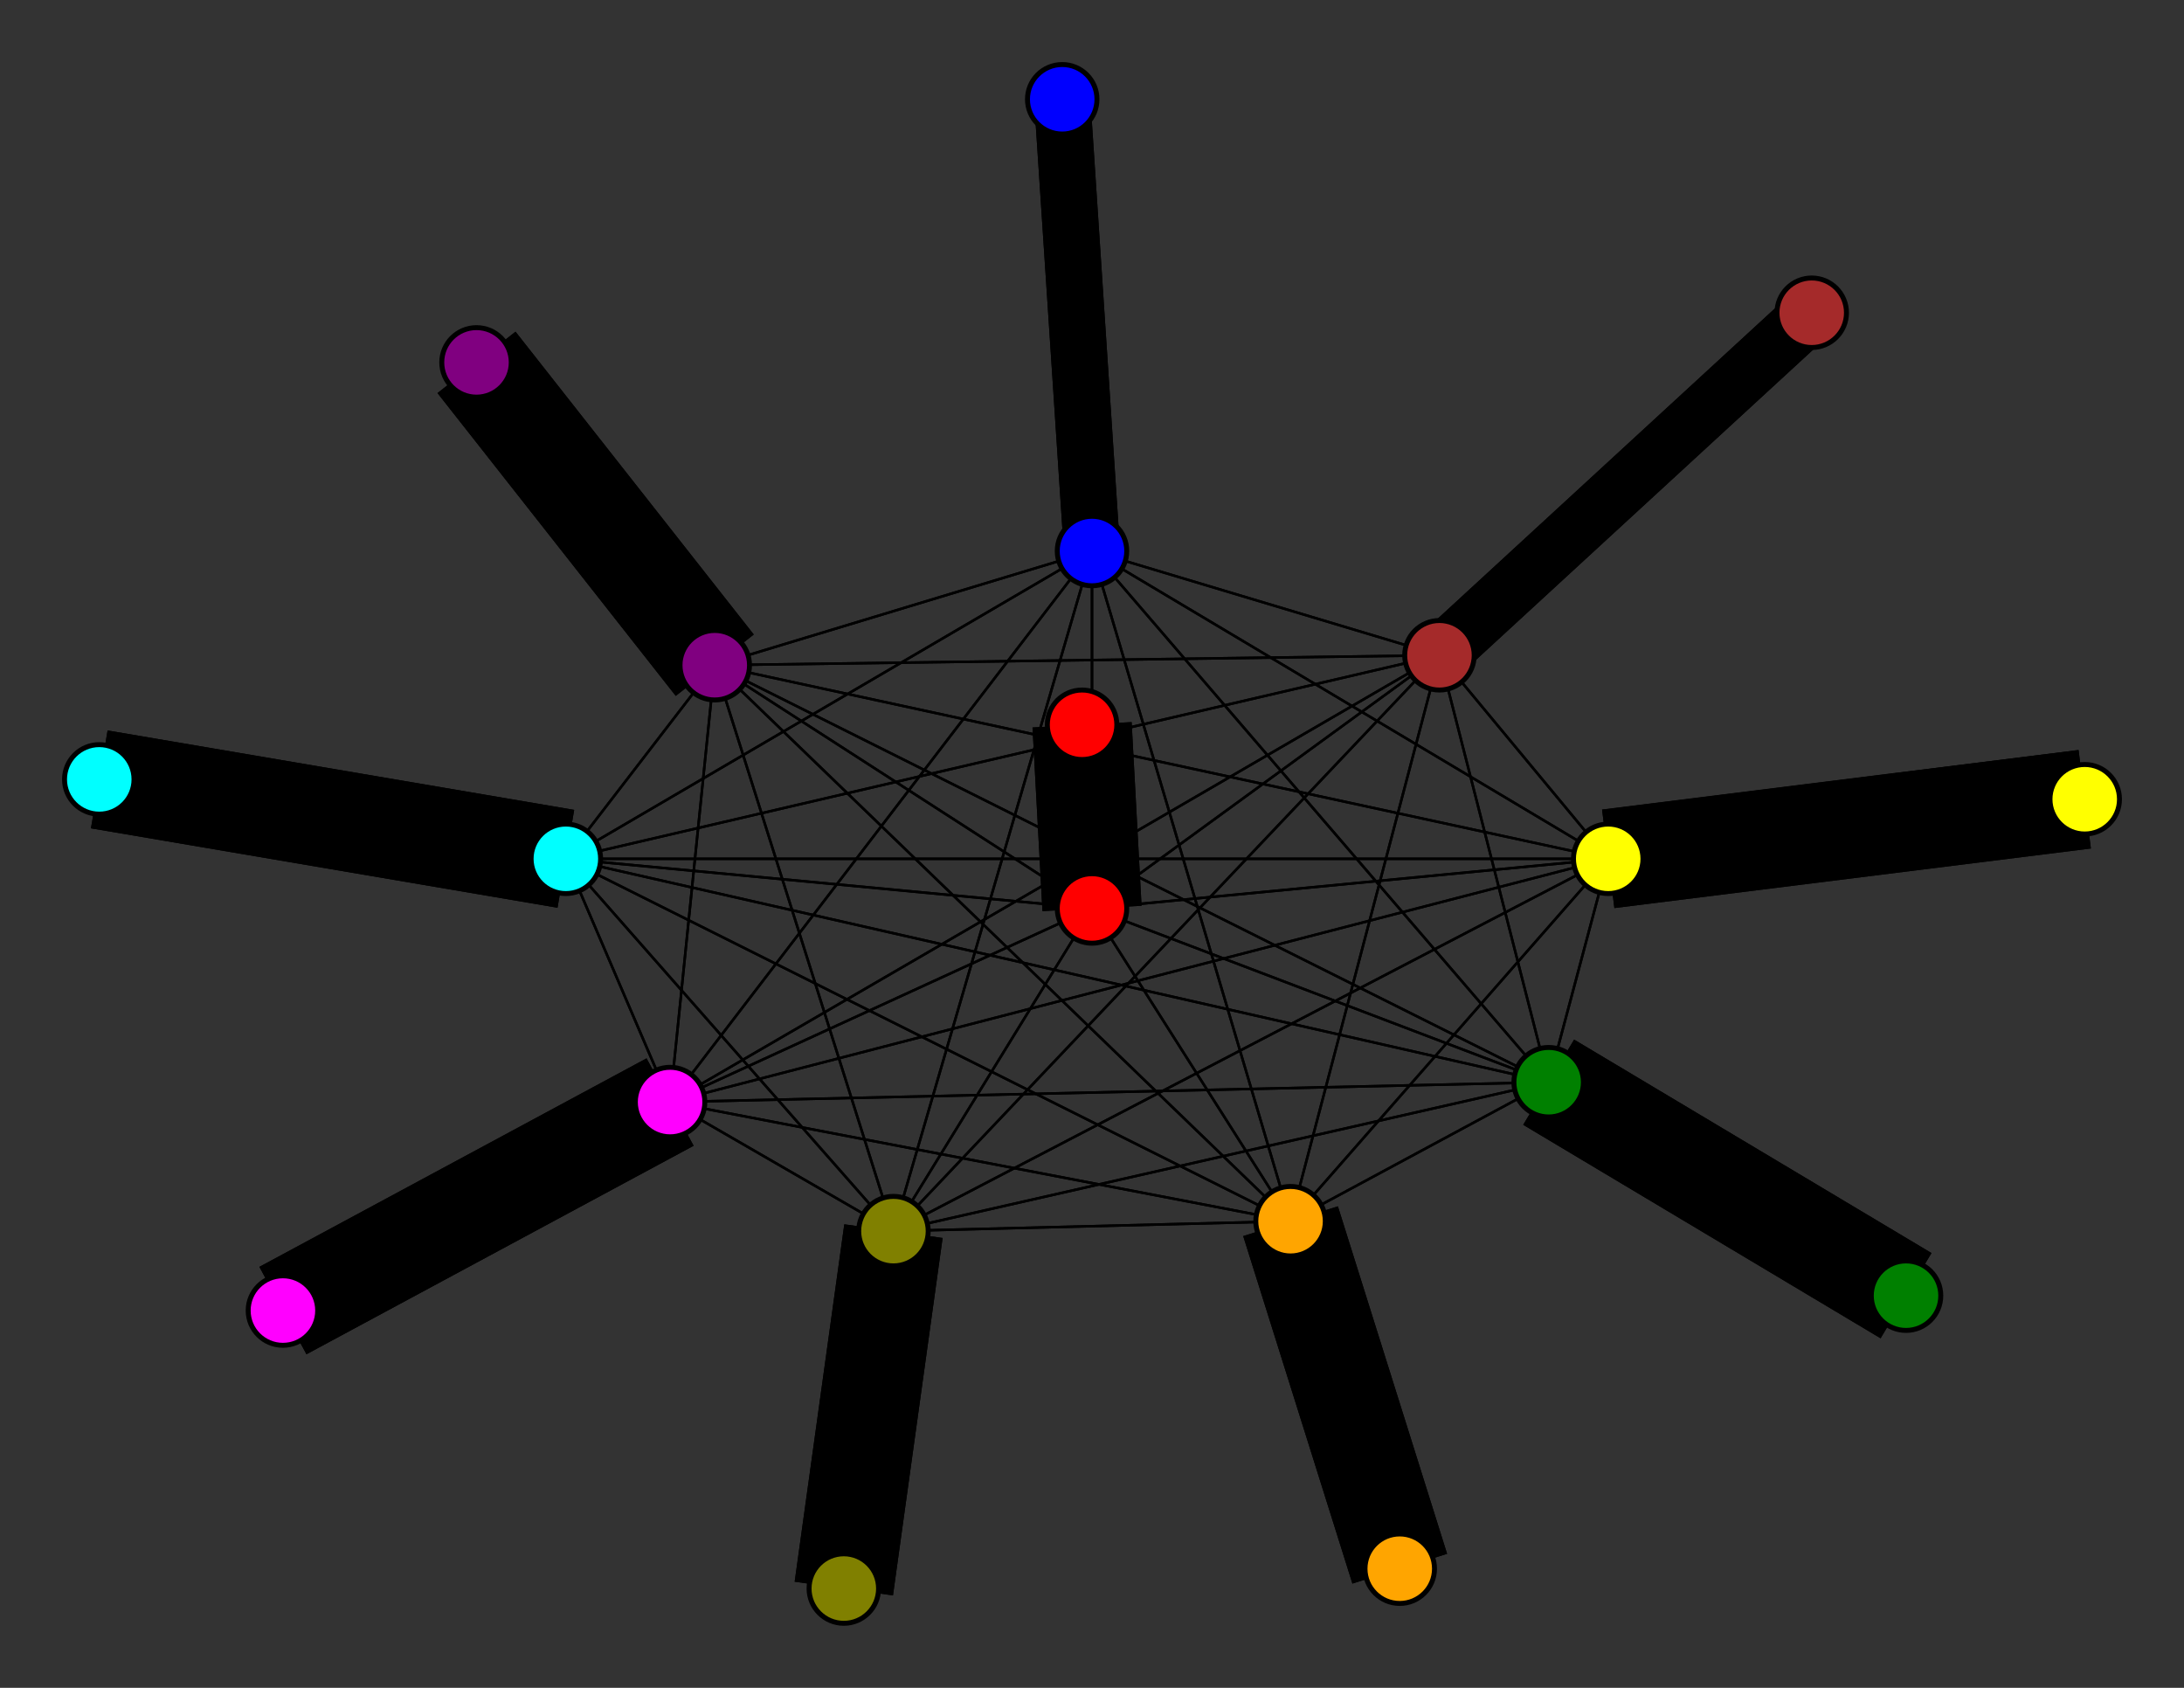 <svg width="440" height="340" xmlns="http://www.w3.org/2000/svg">
<rect width="100%" height="100%" fill="#333333" stroke="none"/>
<path stroke-width="11.333" stroke="black" d="M 214 20 220 111"/>
<path stroke-width="0.5" stroke="black" d="M 180 248 220 183"/>
<path stroke-width="0.5" stroke="black" d="M 180 248 220 111"/>
<path stroke-width="20.0" stroke="black" d="M 170 320 180 248"/>
<path stroke-width="0.5" stroke="black" d="M 135 222 290 132"/>
<path stroke-width="0.5" stroke="black" d="M 135 222 114 173"/>
<path stroke-width="0.5" stroke="black" d="M 135 222 180 248"/>
<path stroke-width="20.0" stroke="black" d="M 135 222 57 264"/>
<path stroke-width="0.5" stroke="black" d="M 135 222 324 173"/>
<path stroke-width="0.5" stroke="black" d="M 135 222 144 134"/>
<path stroke-width="0.5" stroke="black" d="M 135 222 260 246"/>
<path stroke-width="0.5" stroke="black" d="M 135 222 312 218"/>
<path stroke-width="0.5" stroke="black" d="M 135 222 220 183"/>
<path stroke-width="0.5" stroke="black" d="M 135 222 220 111"/>
<path stroke-width="20.0" stroke="black" d="M 57 264 135 222"/>
<path stroke-width="0.5" stroke="black" d="M 324 173 290 132"/>
<path stroke-width="0.5" stroke="black" d="M 324 173 114 173"/>
<path stroke-width="0.5" stroke="black" d="M 324 173 180 248"/>
<path stroke-width="0.5" stroke="black" d="M 324 173 135 222"/>
<path stroke-width="20.0" stroke="black" d="M 324 173 420 161"/>
<path stroke-width="0.5" stroke="black" d="M 324 173 144 134"/>
<path stroke-width="0.5" stroke="black" d="M 324 173 260 246"/>
<path stroke-width="0.5" stroke="black" d="M 324 173 312 218"/>
<path stroke-width="0.5" stroke="black" d="M 324 173 220 183"/>
<path stroke-width="0.5" stroke="black" d="M 180 248 312 218"/>
<path stroke-width="0.5" stroke="black" d="M 180 248 260 246"/>
<path stroke-width="0.5" stroke="black" d="M 180 248 144 134"/>
<path stroke-width="0.5" stroke="black" d="M 180 248 324 173"/>
<path stroke-width="0.5" stroke="black" d="M 290 132 180 248"/>
<path stroke-width="0.5" stroke="black" d="M 290 132 135 222"/>
<path stroke-width="0.5" stroke="black" d="M 290 132 324 173"/>
<path stroke-width="0.5" stroke="black" d="M 290 132 144 134"/>
<path stroke-width="0.5" stroke="black" d="M 290 132 260 246"/>
<path stroke-width="0.5" stroke="black" d="M 290 132 312 218"/>
<path stroke-width="0.5" stroke="black" d="M 290 132 220 183"/>
<path stroke-width="0.5" stroke="black" d="M 290 132 220 111"/>
<path stroke-width="11.333" stroke="black" d="M 365 63 290 132"/>
<path stroke-width="0.5" stroke="black" d="M 114 173 290 132"/>
<path stroke-width="20.0" stroke="black" d="M 114 173 20 157"/>
<path stroke-width="0.5" stroke="black" d="M 324 173 220 111"/>
<path stroke-width="0.5" stroke="black" d="M 114 173 180 248"/>
<path stroke-width="0.5" stroke="black" d="M 114 173 324 173"/>
<path stroke-width="0.5" stroke="black" d="M 114 173 144 134"/>
<path stroke-width="0.5" stroke="black" d="M 114 173 260 246"/>
<path stroke-width="0.5" stroke="black" d="M 114 173 312 218"/>
<path stroke-width="0.5" stroke="black" d="M 114 173 220 183"/>
<path stroke-width="0.5" stroke="black" d="M 114 173 220 111"/>
<path stroke-width="20.0" stroke="black" d="M 20 157 114 173"/>
<path stroke-width="0.5" stroke="black" d="M 180 248 290 132"/>
<path stroke-width="0.5" stroke="black" d="M 180 248 114 173"/>
<path stroke-width="20.0" stroke="black" d="M 180 248 170 320"/>
<path stroke-width="0.5" stroke="black" d="M 180 248 135 222"/>
<path stroke-width="0.5" stroke="black" d="M 114 173 135 222"/>
<path stroke-width="20.0" stroke="black" d="M 420 161 324 173"/>
<path stroke-width="0.5" stroke="black" d="M 144 134 290 132"/>
<path stroke-width="0.5" stroke="black" d="M 144 134 114 173"/>
<path stroke-width="0.5" stroke="black" d="M 312 218 220 183"/>
<path stroke-width="0.5" stroke="black" d="M 312 218 220 111"/>
<path stroke-width="20.0" stroke="black" d="M 384 261 312 218"/>
<path stroke-width="0.5" stroke="black" d="M 220 183 290 132"/>
<path stroke-width="0.5" stroke="black" d="M 220 183 114 173"/>
<path stroke-width="0.5" stroke="black" d="M 220 183 180 248"/>
<path stroke-width="0.5" stroke="black" d="M 220 183 135 222"/>
<path stroke-width="0.5" stroke="black" d="M 220 183 324 173"/>
<path stroke-width="0.5" stroke="black" d="M 220 183 144 134"/>
<path stroke-width="0.5" stroke="black" d="M 220 183 260 246"/>
<path stroke-width="0.5" stroke="black" d="M 220 183 312 218"/>
<path stroke-width="20.0" stroke="black" d="M 312 218 384 261"/>
<path stroke-width="20.0" stroke="black" d="M 220 183 218 146"/>
<path stroke-width="20.0" stroke="black" d="M 218 146 220 183"/>
<path stroke-width="0.5" stroke="black" d="M 220 111 290 132"/>
<path stroke-width="0.5" stroke="black" d="M 220 111 114 173"/>
<path stroke-width="0.5" stroke="black" d="M 220 111 180 248"/>
<path stroke-width="0.5" stroke="black" d="M 220 111 135 222"/>
<path stroke-width="0.5" stroke="black" d="M 220 111 324 173"/>
<path stroke-width="0.5" stroke="black" d="M 220 111 144 134"/>
<path stroke-width="0.5" stroke="black" d="M 220 111 260 246"/>
<path stroke-width="0.5" stroke="black" d="M 220 111 312 218"/>
<path stroke-width="0.5" stroke="black" d="M 220 111 220 183"/>
<path stroke-width="11.333" stroke="black" d="M 220 111 214 20"/>
<path stroke-width="0.5" stroke="black" d="M 220 183 220 111"/>
<path stroke-width="0.5" stroke="black" d="M 290 132 114 173"/>
<path stroke-width="0.5" stroke="black" d="M 312 218 260 246"/>
<path stroke-width="0.5" stroke="black" d="M 312 218 324 173"/>
<path stroke-width="0.5" stroke="black" d="M 144 134 180 248"/>
<path stroke-width="0.5" stroke="black" d="M 144 134 135 222"/>
<path stroke-width="0.5" stroke="black" d="M 144 134 324 173"/>
<path stroke-width="20.0" stroke="black" d="M 144 134 96 73"/>
<path stroke-width="0.5" stroke="black" d="M 144 134 260 246"/>
<path stroke-width="0.5" stroke="black" d="M 144 134 312 218"/>
<path stroke-width="0.5" stroke="black" d="M 144 134 220 183"/>
<path stroke-width="0.5" stroke="black" d="M 144 134 220 111"/>
<path stroke-width="20.0" stroke="black" d="M 96 73 144 134"/>
<path stroke-width="0.5" stroke="black" d="M 260 246 290 132"/>
<path stroke-width="0.5" stroke="black" d="M 260 246 114 173"/>
<path stroke-width="0.5" stroke="black" d="M 312 218 144 134"/>
<path stroke-width="0.5" stroke="black" d="M 260 246 180 248"/>
<path stroke-width="0.5" stroke="black" d="M 260 246 324 173"/>
<path stroke-width="0.5" stroke="black" d="M 260 246 144 134"/>
<path stroke-width="20.0" stroke="black" d="M 260 246 282 316"/>
<path stroke-width="0.5" stroke="black" d="M 260 246 312 218"/>
<path stroke-width="0.5" stroke="black" d="M 260 246 220 183"/>
<path stroke-width="0.5" stroke="black" d="M 260 246 220 111"/>
<path stroke-width="20.0" stroke="black" d="M 282 316 260 246"/>
<path stroke-width="0.5" stroke="black" d="M 312 218 290 132"/>
<path stroke-width="0.5" stroke="black" d="M 312 218 114 173"/>
<path stroke-width="0.5" stroke="black" d="M 312 218 180 248"/>
<path stroke-width="0.5" stroke="black" d="M 312 218 135 222"/>
<path stroke-width="0.5" stroke="black" d="M 260 246 135 222"/>
<path stroke-width="11.333" stroke="black" d="M 290 132 365 63"/>
<circle cx="214" cy="20" r="7.0" style="fill:blue;stroke:black;stroke-width:1.0"/>
<circle cx="220" cy="111" r="7.0" style="fill:blue;stroke:black;stroke-width:1.0"/>
<circle cx="218" cy="146" r="7.0" style="fill:red;stroke:black;stroke-width:1.0"/>
<circle cx="220" cy="183" r="7.0" style="fill:red;stroke:black;stroke-width:1.0"/>
<circle cx="384" cy="261" r="7.0" style="fill:green;stroke:black;stroke-width:1.0"/>
<circle cx="312" cy="218" r="7.0" style="fill:green;stroke:black;stroke-width:1.0"/>
<circle cx="282" cy="316" r="7.0" style="fill:orange;stroke:black;stroke-width:1.0"/>
<circle cx="260" cy="246" r="7.0" style="fill:orange;stroke:black;stroke-width:1.0"/>
<circle cx="96" cy="73" r="7.0" style="fill:purple;stroke:black;stroke-width:1.0"/>
<circle cx="144" cy="134" r="7.0" style="fill:purple;stroke:black;stroke-width:1.0"/>
<circle cx="420" cy="161" r="7.0" style="fill:yellow;stroke:black;stroke-width:1.0"/>
<circle cx="324" cy="173" r="7.0" style="fill:yellow;stroke:black;stroke-width:1.0"/>
<circle cx="57" cy="264" r="7.0" style="fill:fuchsia;stroke:black;stroke-width:1.0"/>
<circle cx="135" cy="222" r="7.0" style="fill:fuchsia;stroke:black;stroke-width:1.0"/>
<circle cx="170" cy="320" r="7.0" style="fill:olive;stroke:black;stroke-width:1.0"/>
<circle cx="180" cy="248" r="7.0" style="fill:olive;stroke:black;stroke-width:1.0"/>
<circle cx="20" cy="157" r="7.0" style="fill:aqua;stroke:black;stroke-width:1.0"/>
<circle cx="114" cy="173" r="7.0" style="fill:aqua;stroke:black;stroke-width:1.0"/>
<circle cx="365" cy="63" r="7.0" style="fill:brown;stroke:black;stroke-width:1.0"/>
<circle cx="290" cy="132" r="7.0" style="fill:brown;stroke:black;stroke-width:1.0"/>
</svg>
